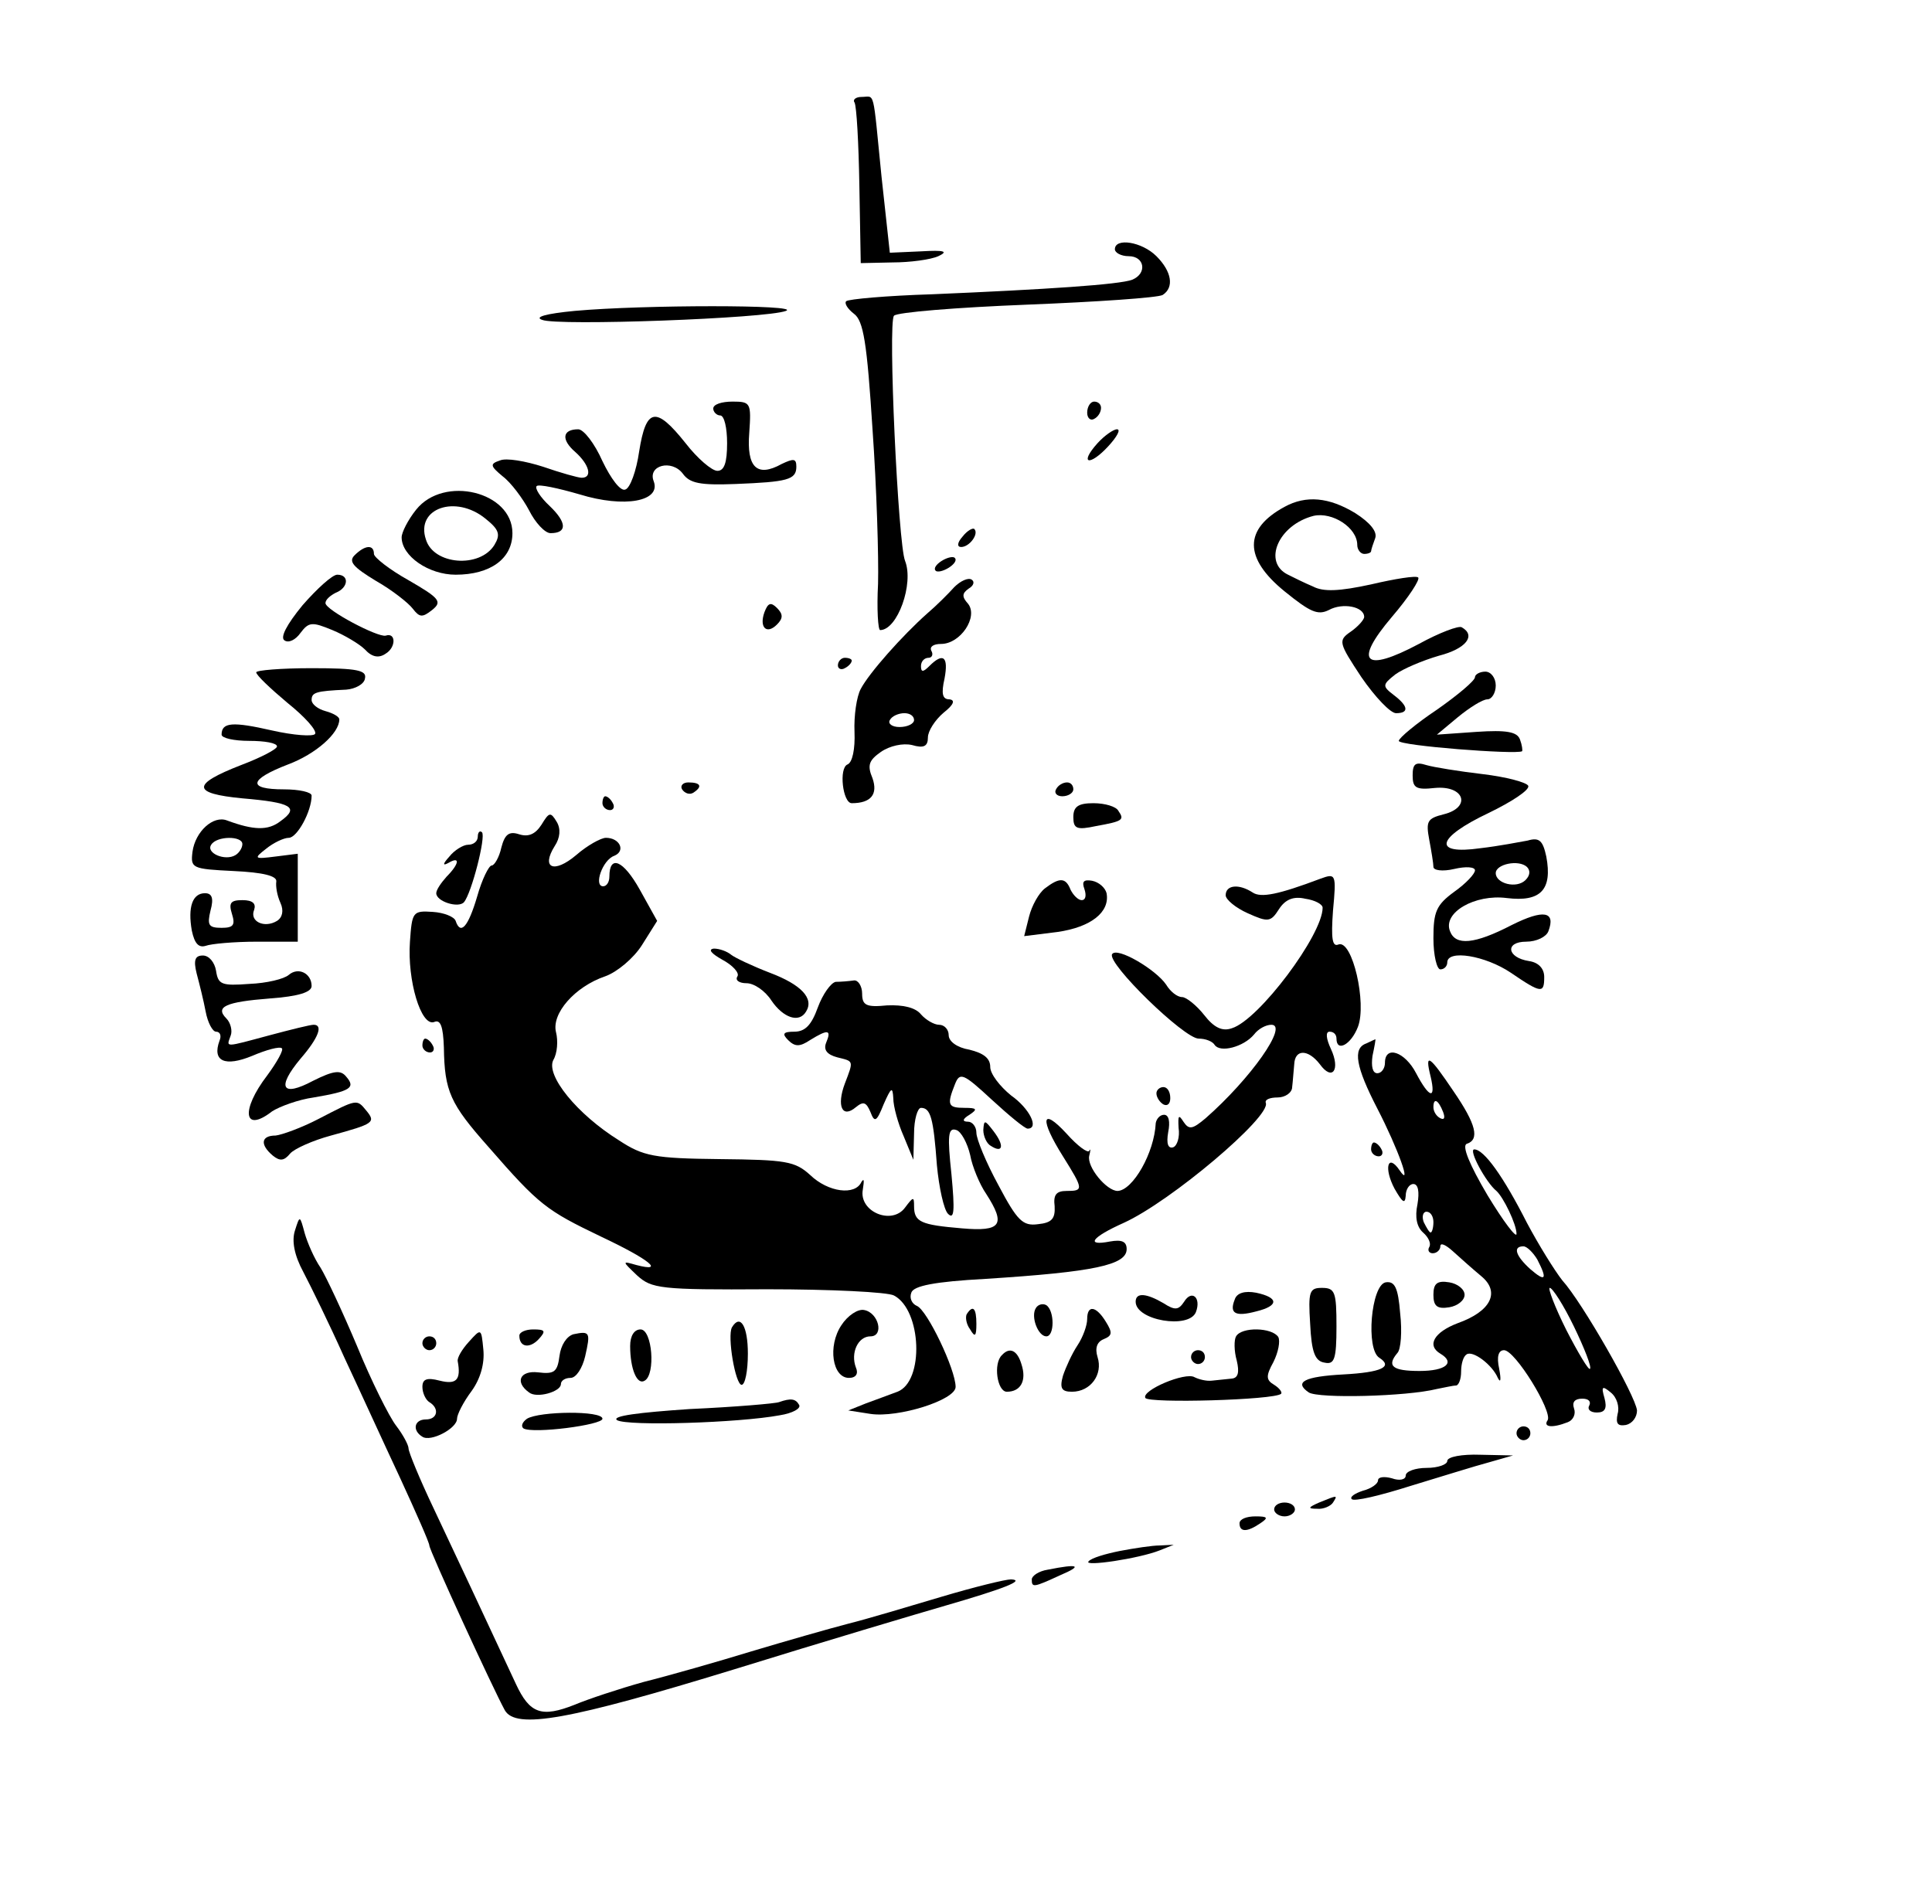 <?xml version="1.0" standalone="no"?>
<!DOCTYPE svg PUBLIC "-//W3C//DTD SVG 20010904//EN"
 "http://www.w3.org/TR/2001/REC-SVG-20010904/DTD/svg10.dtd">
<svg version="1.0" xmlns="http://www.w3.org/2000/svg"
 width="279pt" height="275pt" viewBox="0 0 279 275"
 preserveAspectRatio="xMidYMid meet">

<g transform="translate(0,275) scale(0.1,-0.1)"
fill="#000000" stroke="none">
<path d="M1234 2602 c3 -5 6 -59 7 -120 l2 -112 46 1 c25 0 55 4 66 9 15 7 9
9 -25 7 l-45 -2 -12 110 c-13 130 -9 115 -29 115 -8 0 -13 -4 -10 -8z"/>
<path d="M1610 2390 c0 -5 9 -10 20 -10 23 0 27 -25 5 -34 -18 -7 -124 -14
-289 -21 -65 -2 -121 -7 -124 -10 -3 -3 2 -11 11 -18 14 -10 19 -42 27 -167 6
-85 9 -185 8 -223 -2 -37 0 -67 3 -67 25 0 49 67 36 100 -10 24 -25 344 -16
354 4 5 91 12 192 16 101 4 189 10 196 14 17 11 13 34 -9 56 -21 21 -60 27
-60 10z"/>
<path d="M830 2301 c-42 -4 -59 -9 -47 -13 22 -9 324 2 352 13 23 9 -205 9
-305 0z"/>
<path d="M1030 2160 c0 -5 5 -10 10 -10 6 0 10 -18 10 -40 0 -28 -4 -40 -14
-40 -8 0 -29 18 -46 40 -43 54 -57 51 -67 -12 -4 -28 -13 -53 -20 -55 -7 -3
-21 16 -33 41 -11 25 -27 46 -35 46 -23 0 -25 -15 -4 -33 20 -18 25 -37 9 -37
-5 0 -30 7 -56 16 -25 8 -53 13 -62 9 -15 -5 -14 -8 4 -23 12 -9 29 -32 38
-49 9 -18 23 -33 31 -33 24 0 24 15 -1 39 -14 13 -22 26 -19 29 3 3 31 -3 62
-12 65 -20 118 -10 107 19 -9 23 26 32 42 11 10 -14 25 -17 76 -15 75 3 88 6
88 25 0 12 -4 12 -21 4 -36 -20 -51 -5 -47 45 3 43 2 45 -24 45 -16 0 -28 -4
-28 -10z"/>
<path d="M1570 2154 c0 -8 5 -12 10 -9 6 3 10 10 10 16 0 5 -4 9 -10 9 -5 0
-10 -7 -10 -16z"/>
<path d="M1585 2110 c-27 -30 -12 -34 15 -5 13 14 19 25 13 25 -5 0 -18 -9
-28 -20z"/>
<path d="M601 2014 c-12 -15 -21 -33 -21 -40 0 -27 39 -54 78 -54 50 0 82 23
82 60 0 60 -99 84 -139 34z m100 -13 c20 -16 22 -23 13 -38 -21 -34 -88 -29
-99 8 -15 45 43 65 86 30z"/>
<path d="M1855 2018 c-59 -32 -59 -74 0 -122 37 -30 48 -35 64 -27 20 11 51 5
51 -10 0 -4 -9 -14 -19 -21 -19 -13 -18 -16 15 -66 20 -29 42 -52 50 -52 19 0
18 10 -3 26 -17 13 -17 15 2 30 11 8 39 20 63 27 39 10 54 29 33 41 -4 3 -33
-8 -62 -24 -79 -42 -95 -27 -39 39 24 28 41 54 38 57 -3 3 -34 -2 -68 -10 -46
-10 -69 -11 -84 -3 -12 5 -28 13 -36 17 -37 18 -14 72 37 85 27 6 63 -17 63
-42 0 -7 5 -13 10 -13 6 0 10 2 10 4 0 2 3 11 6 19 3 9 -7 22 -29 36 -38 23
-71 26 -102 9z"/>
<path d="M1390 1975 c-8 -9 -8 -15 -2 -15 12 0 26 19 19 26 -2 2 -10 -2 -17
-11z"/>
<path d="M512 1948 c-9 -9 -2 -17 31 -37 23 -13 47 -32 53 -40 10 -13 14 -13
28 -2 15 12 11 17 -34 43 -27 15 -50 33 -50 38 0 14 -13 13 -28 -2z"/>
<path d="M1360 1940 c-8 -5 -12 -11 -9 -14 2 -3 11 -1 19 4 8 5 12 11 9 14 -2
3 -11 1 -19 -4z"/>
<path d="M437 1876 c-23 -28 -33 -47 -26 -51 6 -4 16 1 23 11 12 16 17 16 46
4 17 -7 39 -20 47 -28 10 -11 20 -13 30 -6 15 9 15 31 0 26 -11 -3 -87 37 -87
47 0 5 7 11 15 15 18 7 20 26 2 26 -7 0 -29 -20 -50 -44z"/>
<path d="M1378 1902 c-8 -9 -26 -27 -39 -38 -36 -32 -84 -86 -96 -109 -6 -11
-10 -39 -9 -62 1 -25 -3 -44 -10 -47 -13 -5 -7 -56 6 -56 28 0 38 13 30 36 -8
19 -5 26 12 38 13 9 32 13 45 10 17 -5 23 -2 23 11 0 9 10 25 23 36 14 11 17
18 8 19 -10 0 -12 8 -7 30 6 32 -2 38 -22 18 -9 -9 -12 -9 -12 0 0 7 5 12 11
12 5 0 7 5 4 10 -3 6 3 10 14 10 28 0 54 39 39 58 -9 10 -9 15 1 22 7 4 9 10
4 13 -5 3 -16 -2 -25 -11z m-58 -192 c0 -5 -9 -10 -21 -10 -11 0 -17 5 -14 10
3 6 13 10 21 10 8 0 14 -4 14 -10z"/>
<path d="M1104 1866 c-8 -22 3 -33 18 -18 9 9 9 15 0 24 -9 9 -13 7 -18 -6z"/>
<path d="M1210 1789 c0 -5 5 -7 10 -4 6 3 10 8 10 11 0 2 -4 4 -10 4 -5 0 -10
-5 -10 -11z"/>
<path d="M370 1779 c0 -4 20 -23 45 -44 25 -20 43 -40 40 -45 -3 -4 -31 -2
-62 5 -57 13 -73 12 -73 -6 0 -5 18 -9 40 -9 22 0 40 -3 40 -8 0 -4 -23 -16
-52 -27 -72 -28 -71 -41 2 -48 71 -6 83 -13 55 -33 -18 -14 -39 -13 -77 1 -20
8 -46 -16 -50 -45 -3 -24 -1 -25 60 -28 42 -2 62 -7 61 -15 -1 -7 1 -20 6 -31
5 -11 3 -21 -5 -26 -18 -11 -40 -1 -33 16 3 9 -2 14 -17 14 -17 0 -20 -4 -15
-20 5 -16 2 -20 -15 -20 -19 0 -21 4 -16 25 5 18 2 25 -8 25 -18 0 -25 -20
-19 -54 4 -19 10 -25 20 -22 8 3 41 6 74 6 l59 0 0 63 0 64 -32 -4 c-31 -4
-32 -3 -14 11 11 9 26 16 33 16 12 0 33 38 33 61 0 5 -18 9 -40 9 -53 0 -51
14 6 36 40 15 74 45 74 65 0 4 -9 9 -20 12 -11 3 -20 10 -20 16 0 11 6 13 50
15 13 1 26 8 27 16 3 12 -11 15 -77 15 -44 0 -80 -3 -80 -6z m-20 -248 c0 -6
-5 -13 -10 -16 -15 -9 -43 3 -35 15 8 13 45 13 45 1z"/>
<path d="M2130 1772 c0 -5 -25 -26 -55 -47 -30 -20 -55 -41 -55 -45 0 -7 169
-20 178 -15 1 1 0 9 -3 17 -4 11 -19 14 -63 11 l-57 -4 30 25 c17 14 36 26 43
26 6 0 12 9 12 20 0 11 -7 20 -15 20 -8 0 -15 -4 -15 -8z"/>
<path d="M2040 1630 c0 -18 5 -21 32 -18 43 4 53 -28 13 -38 -24 -6 -26 -10
-21 -37 3 -16 6 -34 6 -39 0 -5 13 -7 30 -3 17 4 30 3 30 -2 0 -5 -13 -19 -30
-31 -26 -19 -30 -29 -30 -67 0 -25 5 -45 10 -45 6 0 10 5 10 10 0 19 55 10 92
-15 44 -30 48 -30 48 -6 0 12 -8 21 -22 23 -32 5 -35 28 -4 28 15 0 29 7 32
15 11 29 -7 32 -53 9 -54 -28 -81 -30 -89 -9 -11 27 36 54 82 48 49 -6 66 12
57 60 -5 23 -10 28 -27 23 -11 -2 -42 -8 -68 -11 -70 -10 -64 15 12 51 33 16
59 33 57 39 -2 5 -32 13 -66 17 -34 4 -71 10 -81 13 -16 5 -20 2 -20 -15z
m163 -151 c-13 -13 -43 -5 -43 10 0 13 33 20 45 9 5 -5 5 -12 -2 -19z"/>
<path d="M985 1610 c4 -6 11 -8 16 -5 14 9 11 15 -7 15 -8 0 -12 -5 -9 -10z"/>
<path d="M1525 1610 c-3 -5 1 -10 9 -10 9 0 16 5 16 10 0 6 -4 10 -9 10 -6 0
-13 -4 -16 -10z"/>
<path d="M870 1590 c0 -5 5 -10 11 -10 5 0 7 5 4 10 -3 6 -8 10 -11 10 -2 0
-4 -4 -4 -10z"/>
<path d="M1550 1570 c0 -17 5 -19 33 -13 39 7 41 9 32 22 -3 6 -19 11 -36 11
-22 0 -29 -5 -29 -20z"/>
<path d="M782 1559 c-9 -14 -19 -18 -32 -14 -15 5 -21 0 -26 -19 -3 -14 -10
-26 -14 -26 -4 0 -14 -20 -21 -45 -13 -44 -24 -56 -31 -35 -2 6 -17 12 -33 13
-29 2 -30 0 -33 -43 -4 -56 16 -123 35 -116 9 4 13 -6 14 -37 1 -63 9 -81 64
-143 74 -85 84 -92 163 -130 70 -33 93 -52 51 -41 -21 6 -21 6 1 -15 21 -19
33 -21 188 -20 91 0 174 -4 183 -9 40 -21 44 -124 5 -139 -11 -4 -32 -12 -46
-17 l-25 -10 32 -5 c40 -6 123 20 123 39 0 25 -41 111 -56 117 -7 3 -11 11 -8
19 3 10 34 16 107 20 157 10 204 20 204 43 0 11 -7 14 -24 11 -36 -7 -27 6 20
27 68 31 212 153 205 173 -2 5 6 8 17 8 11 0 21 7 21 15 1 8 2 23 3 33 1 22
20 22 37 0 18 -25 30 -8 16 22 -7 15 -8 25 -2 25 6 0 10 -4 10 -10 0 -20 21
-9 31 17 13 34 -8 126 -28 119 -9 -4 -11 8 -8 49 5 53 4 54 -18 46 -61 -23
-86 -28 -98 -20 -20 13 -39 11 -39 -4 0 -6 14 -18 32 -26 29 -13 33 -13 45 6
9 14 21 19 38 15 14 -2 25 -8 25 -13 0 -39 -92 -162 -131 -174 -14 -5 -26 1
-40 19 -11 14 -26 26 -32 26 -7 0 -17 8 -23 18 -15 22 -71 55 -78 44 -8 -13
104 -122 125 -122 10 0 20 -4 23 -9 8 -12 42 -3 57 15 6 8 17 14 25 14 25 0
-30 -78 -95 -135 -19 -16 -24 -17 -32 -5 -7 11 -8 9 -7 -9 2 -13 -2 -26 -8
-28 -7 -2 -10 5 -7 22 3 15 1 25 -6 25 -6 0 -11 -6 -12 -12 -2 -43 -33 -97
-55 -98 -16 0 -45 35 -41 51 2 8 2 11 0 7 -2 -4 -17 7 -33 25 -36 39 -39 21
-5 -33 30 -48 30 -50 5 -50 -15 0 -19 -6 -17 -22 1 -18 -4 -24 -24 -26 -22 -3
-30 5 -57 56 -18 33 -32 67 -32 76 0 9 -6 16 -12 16 -9 0 -8 4 2 10 12 8 11
10 -7 10 -24 0 -26 4 -14 34 7 18 12 16 53 -22 25 -23 48 -42 52 -42 17 0 3
29 -24 48 -16 13 -30 31 -30 41 0 13 -10 20 -30 25 -18 3 -30 12 -30 21 0 8
-6 15 -14 15 -7 0 -19 7 -26 15 -8 10 -26 14 -49 13 -30 -3 -36 0 -36 17 0 11
-6 20 -12 19 -7 -1 -19 -2 -26 -2 -7 -1 -19 -18 -26 -37 -9 -25 -18 -35 -34
-35 -16 0 -18 -3 -9 -12 10 -10 17 -10 32 0 26 16 31 15 23 -4 -4 -10 1 -17
16 -21 24 -6 24 -4 11 -38 -12 -32 -4 -51 16 -34 11 9 15 7 21 -7 6 -16 9 -14
19 11 11 25 13 26 14 9 0 -12 7 -37 15 -55 l14 -34 1 38 c0 20 5 37 10 37 14
0 18 -15 23 -83 3 -32 10 -64 16 -70 9 -9 10 4 5 57 -6 56 -5 68 7 64 7 -2 16
-19 20 -36 3 -17 14 -43 23 -56 29 -45 22 -55 -35 -50 -59 5 -69 9 -69 32 0
14 -1 14 -13 -2 -19 -26 -67 -6 -61 26 2 13 2 17 -2 11 -9 -20 -48 -15 -74 10
-22 20 -35 22 -131 23 -94 1 -110 4 -145 27 -61 38 -106 94 -95 116 6 10 7 28
4 40 -7 27 27 66 71 81 17 6 41 26 53 45 l22 35 -25 45 c-24 43 -44 51 -44 19
0 -8 -4 -14 -9 -14 -14 0 -1 38 16 44 17 7 8 26 -12 26 -7 0 -27 -11 -43 -25
-32 -27 -51 -19 -31 13 8 12 9 25 3 35 -9 15 -11 14 -22 -4z"/>
<path d="M690 1542 c0 -7 -6 -12 -14 -12 -7 0 -20 -8 -27 -17 -10 -11 -10 -14
-1 -9 17 10 15 -2 -3 -20 -8 -9 -15 -19 -15 -24 0 -12 32 -22 40 -13 11 13 32
95 26 101 -3 3 -6 0 -6 -6z"/>
<path d="M1509 1467 c-9 -7 -19 -25 -23 -41 l-7 -28 48 6 c49 7 76 29 71 56
-2 8 -11 16 -21 18 -12 2 -15 -1 -11 -12 3 -9 2 -16 -4 -16 -5 0 -12 7 -16 15
-7 18 -16 18 -37 2z"/>
<path d="M1043 1364 c15 -8 25 -19 22 -24 -4 -6 3 -10 13 -10 11 0 27 -11 36
-25 17 -25 40 -33 50 -16 12 19 -7 39 -52 56 -26 10 -51 22 -56 26 -6 5 -17 9
-25 9 -9 -1 -4 -7 12 -16z"/>
<path d="M284 1344 c4 -15 10 -39 13 -55 3 -16 10 -29 15 -29 6 0 8 -6 5 -13
-11 -30 8 -38 47 -22 21 9 40 14 43 11 3 -2 -7 -20 -21 -39 -39 -51 -34 -84 7
-52 11 7 38 17 60 20 53 9 61 14 47 30 -8 10 -18 9 -48 -6 -45 -24 -53 -10
-18 32 26 30 33 49 19 49 -5 0 -33 -7 -63 -15 -67 -18 -63 -18 -57 -1 3 7 0
19 -6 25 -17 17 -1 24 63 29 41 3 60 9 60 18 0 18 -19 28 -33 16 -7 -6 -32
-12 -57 -13 -40 -3 -45 -1 -48 19 -2 12 -10 22 -19 22 -11 0 -14 -6 -9 -26z"/>
<path d="M610 1240 c0 -5 5 -10 11 -10 5 0 7 5 4 10 -3 6 -8 10 -11 10 -2 0
-4 -4 -4 -10z"/>
<path d="M1973 1243 c-20 -7 -15 -34 16 -94 30 -58 51 -117 32 -89 -17 25 -23
3 -7 -27 11 -19 15 -23 16 -10 0 9 5 17 11 17 7 0 9 -11 6 -29 -4 -19 -1 -33
8 -41 8 -7 12 -16 9 -21 -3 -5 0 -9 5 -9 6 0 11 5 11 10 0 6 8 2 18 -7 11 -10
29 -26 41 -36 28 -23 14 -51 -34 -68 -34 -13 -45 -32 -25 -44 22 -13 8 -25
-30 -25 -39 0 -48 7 -32 26 5 5 7 31 4 57 -3 38 -8 47 -21 45 -21 -4 -29 -97
-9 -109 20 -13 3 -21 -52 -24 -56 -3 -72 -11 -50 -26 14 -9 141 -6 185 5 11 2
23 5 28 5 4 1 7 10 7 20 0 11 3 22 8 25 9 6 37 -15 45 -34 4 -8 5 -3 2 13 -4
18 -1 27 7 27 16 0 70 -88 63 -101 -7 -10 6 -12 29 -3 8 3 12 12 9 20 -3 9 1
14 12 14 9 0 13 -4 10 -10 -3 -5 1 -10 11 -10 12 0 15 6 11 21 -5 17 -3 18 9
8 9 -7 13 -21 10 -31 -3 -14 0 -18 12 -16 9 2 16 11 16 21 -2 21 -79 156 -108
188 -11 14 -34 51 -51 83 -34 67 -62 106 -76 106 -9 0 17 -48 32 -60 10 -9 29
-48 29 -62 0 -7 -19 18 -42 56 -26 44 -37 71 -30 74 19 6 14 28 -19 76 -35 52
-42 57 -33 21 8 -34 -2 -31 -21 5 -16 31 -45 41 -45 15 0 -8 -5 -15 -11 -15
-7 0 -9 10 -7 25 3 14 5 25 4 24 0 0 -7 -3 -13 -6z m111 -99 c3 -8 2 -12 -4
-9 -6 3 -10 10 -10 16 0 14 7 11 14 -7z m-14 -159 c0 -8 -2 -15 -4 -15 -2 0
-6 7 -10 15 -3 8 -1 15 4 15 6 0 10 -7 10 -15z m150 -54 c15 -29 12 -33 -10
-14 -21 19 -26 33 -10 33 5 0 14 -9 20 -19z m53 -97 c15 -31 26 -59 23 -61 -2
-2 -17 23 -34 56 -17 34 -27 61 -24 61 4 0 20 -25 35 -56z"/>
<path d="M1670 1171 c0 -6 5 -13 10 -16 6 -3 10 1 10 9 0 9 -4 16 -10 16 -5 0
-10 -4 -10 -9z"/>
<path d="M460 1134 c-25 -13 -53 -23 -62 -24 -21 0 -23 -13 -4 -29 10 -8 16
-8 25 3 6 7 33 19 59 26 62 17 65 19 51 36 -14 17 -13 17 -69 -12z"/>
<path d="M1420 1118 c0 -9 5 -20 11 -23 17 -11 20 0 4 21 -13 17 -14 17 -15 2z"/>
<path d="M1980 1090 c0 -5 5 -10 11 -10 5 0 7 5 4 10 -3 6 -8 10 -11 10 -2 0
-4 -4 -4 -10z"/>
<path d="M426 973 c-5 -15 -1 -36 12 -60 11 -21 38 -76 59 -123 22 -47 58
-126 81 -175 23 -50 42 -93 42 -97 0 -7 92 -207 109 -238 16 -28 93 -14 331
59 129 40 267 81 305 92 83 24 117 37 95 38 -8 0 -53 -11 -100 -25 -47 -14
-107 -32 -135 -39 -27 -7 -90 -25 -140 -40 -49 -15 -119 -35 -155 -44 -36 -10
-81 -25 -100 -33 -48 -19 -65 -13 -85 30 -46 99 -86 184 -119 254 -20 42 -36
81 -36 86 0 5 -8 20 -18 33 -10 13 -36 65 -56 114 -21 50 -45 101 -53 114 -9
13 -19 36 -23 50 -7 26 -7 26 -14 4z"/>
<path d="M2070 880 c0 -16 5 -21 23 -18 12 2 22 10 22 18 0 8 -10 16 -22 18
-18 3 -23 -2 -23 -18z"/>
<path d="M1783 873 c-8 -20 1 -25 31 -17 33 8 33 20 0 27 -16 3 -28 0 -31 -10z"/>
<path d="M1892 838 c2 -41 7 -54 21 -56 14 -3 17 5 17 52 0 50 -2 56 -21 56
-18 0 -20 -5 -17 -52z"/>
<path d="M1640 870 c0 -27 77 -40 87 -15 8 21 -6 33 -17 15 -8 -12 -13 -13
-30 -2 -24 14 -40 16 -40 2z"/>
<path d="M1496 861 c-8 -12 3 -41 15 -41 12 0 12 37 0 45 -5 3 -12 1 -15 -4z"/>
<path d="M1215 836 c-20 -30 -13 -76 11 -76 10 0 14 6 10 15 -8 21 3 45 21 45
20 0 12 34 -9 38 -9 2 -24 -8 -33 -22z"/>
<path d="M1396 852 c-2 -4 -1 -14 5 -22 7 -12 9 -10 9 8 0 23 -5 28 -14 14z"/>
<path d="M1570 845 c0 -9 -6 -26 -14 -38 -8 -12 -17 -32 -21 -44 -5 -18 -2
-23 13 -23 27 0 45 25 37 50 -4 13 -1 22 9 26 12 5 13 9 3 25 -14 23 -27 25
-27 4z"/>
<path d="M1057 833 c-7 -13 5 -83 14 -83 5 0 9 20 9 45 0 40 -11 58 -23 38z"/>
<path d="M677 812 c-10 -11 -17 -23 -16 -28 5 -27 -2 -34 -26 -28 -19 5 -25 2
-25 -9 0 -9 5 -19 10 -22 15 -9 12 -25 -5 -25 -17 0 -20 -16 -5 -25 12 -8 50
12 50 26 0 6 9 24 21 40 13 18 19 40 17 60 -3 31 -3 31 -21 11z"/>
<path d="M750 821 c0 -17 15 -19 28 -5 11 12 9 14 -8 14 -11 0 -20 -4 -20 -9z"/>
<path d="M828 823 c-10 -3 -18 -16 -20 -31 -3 -23 -7 -27 -31 -24 -26 3 -34
-14 -13 -29 11 -9 46 1 46 12 0 5 6 9 14 9 8 0 17 14 21 31 8 35 7 37 -17 32z"/>
<path d="M910 806 c0 -33 10 -57 21 -50 16 9 11 74 -6 74 -9 0 -15 -9 -15 -24z"/>
<path d="M1785 820 c-3 -5 -3 -21 1 -35 4 -17 2 -25 -7 -26 -8 -1 -21 -2 -29
-3 -8 -1 -19 2 -25 5 -13 8 -77 -19 -71 -30 5 -8 186 -3 196 6 2 2 -2 8 -10
13 -12 7 -12 13 -1 33 7 14 10 30 7 36 -9 14 -53 15 -61 1z"/>
<path d="M610 810 c0 -5 5 -10 10 -10 6 0 10 5 10 10 0 6 -4 10 -10 10 -5 0
-10 -4 -10 -10z"/>
<path d="M1447 793 c-13 -12 -7 -53 7 -53 20 0 29 16 21 40 -6 20 -17 25 -28
13z"/>
<path d="M1720 790 c0 -5 5 -10 10 -10 6 0 10 5 10 10 0 6 -4 10 -10 10 -5 0
-10 -4 -10 -10z"/>
<path d="M1125 725 c-5 -2 -63 -7 -129 -10 -74 -5 -113 -10 -105 -16 15 -9
176 -4 235 7 19 3 31 10 28 15 -5 9 -12 10 -29 4z"/>
<path d="M761 701 c-7 -5 -9 -11 -5 -14 14 -8 114 5 114 14 0 12 -91 11 -109
0z"/>
<path d="M2190 680 c0 -5 5 -10 10 -10 6 0 10 5 10 10 0 6 -4 10 -10 10 -5 0
-10 -4 -10 -10z"/>
<path d="M2090 640 c0 -5 -13 -10 -30 -10 -16 0 -30 -5 -30 -11 0 -6 -9 -8
-20 -4 -11 3 -20 2 -20 -3 0 -5 -10 -12 -22 -15 -12 -4 -19 -9 -16 -12 3 -4
41 5 85 19 43 13 94 29 113 34 l35 10 -47 1 c-27 1 -48 -3 -48 -9z"/>
<path d="M1905 580 c-16 -7 -17 -9 -3 -9 9 -1 20 4 23 9 7 11 7 11 -20 0z"/>
<path d="M1840 570 c0 -5 7 -10 15 -10 8 0 15 5 15 10 0 6 -7 10 -15 10 -8 0
-15 -4 -15 -10z"/>
<path d="M1790 550 c0 -13 11 -13 30 0 12 8 11 10 -7 10 -13 0 -23 -4 -23 -10z"/>
<path d="M1617 510 c-20 -4 -41 -10 -45 -15 -8 -8 73 4 103 16 l20 8 -20 -1
c-11 0 -37 -4 -58 -8z"/>
<path d="M1513 483 c-13 -2 -23 -9 -23 -14 0 -12 2 -12 41 6 33 14 27 17 -18
8z"/>
</g>
</svg>

